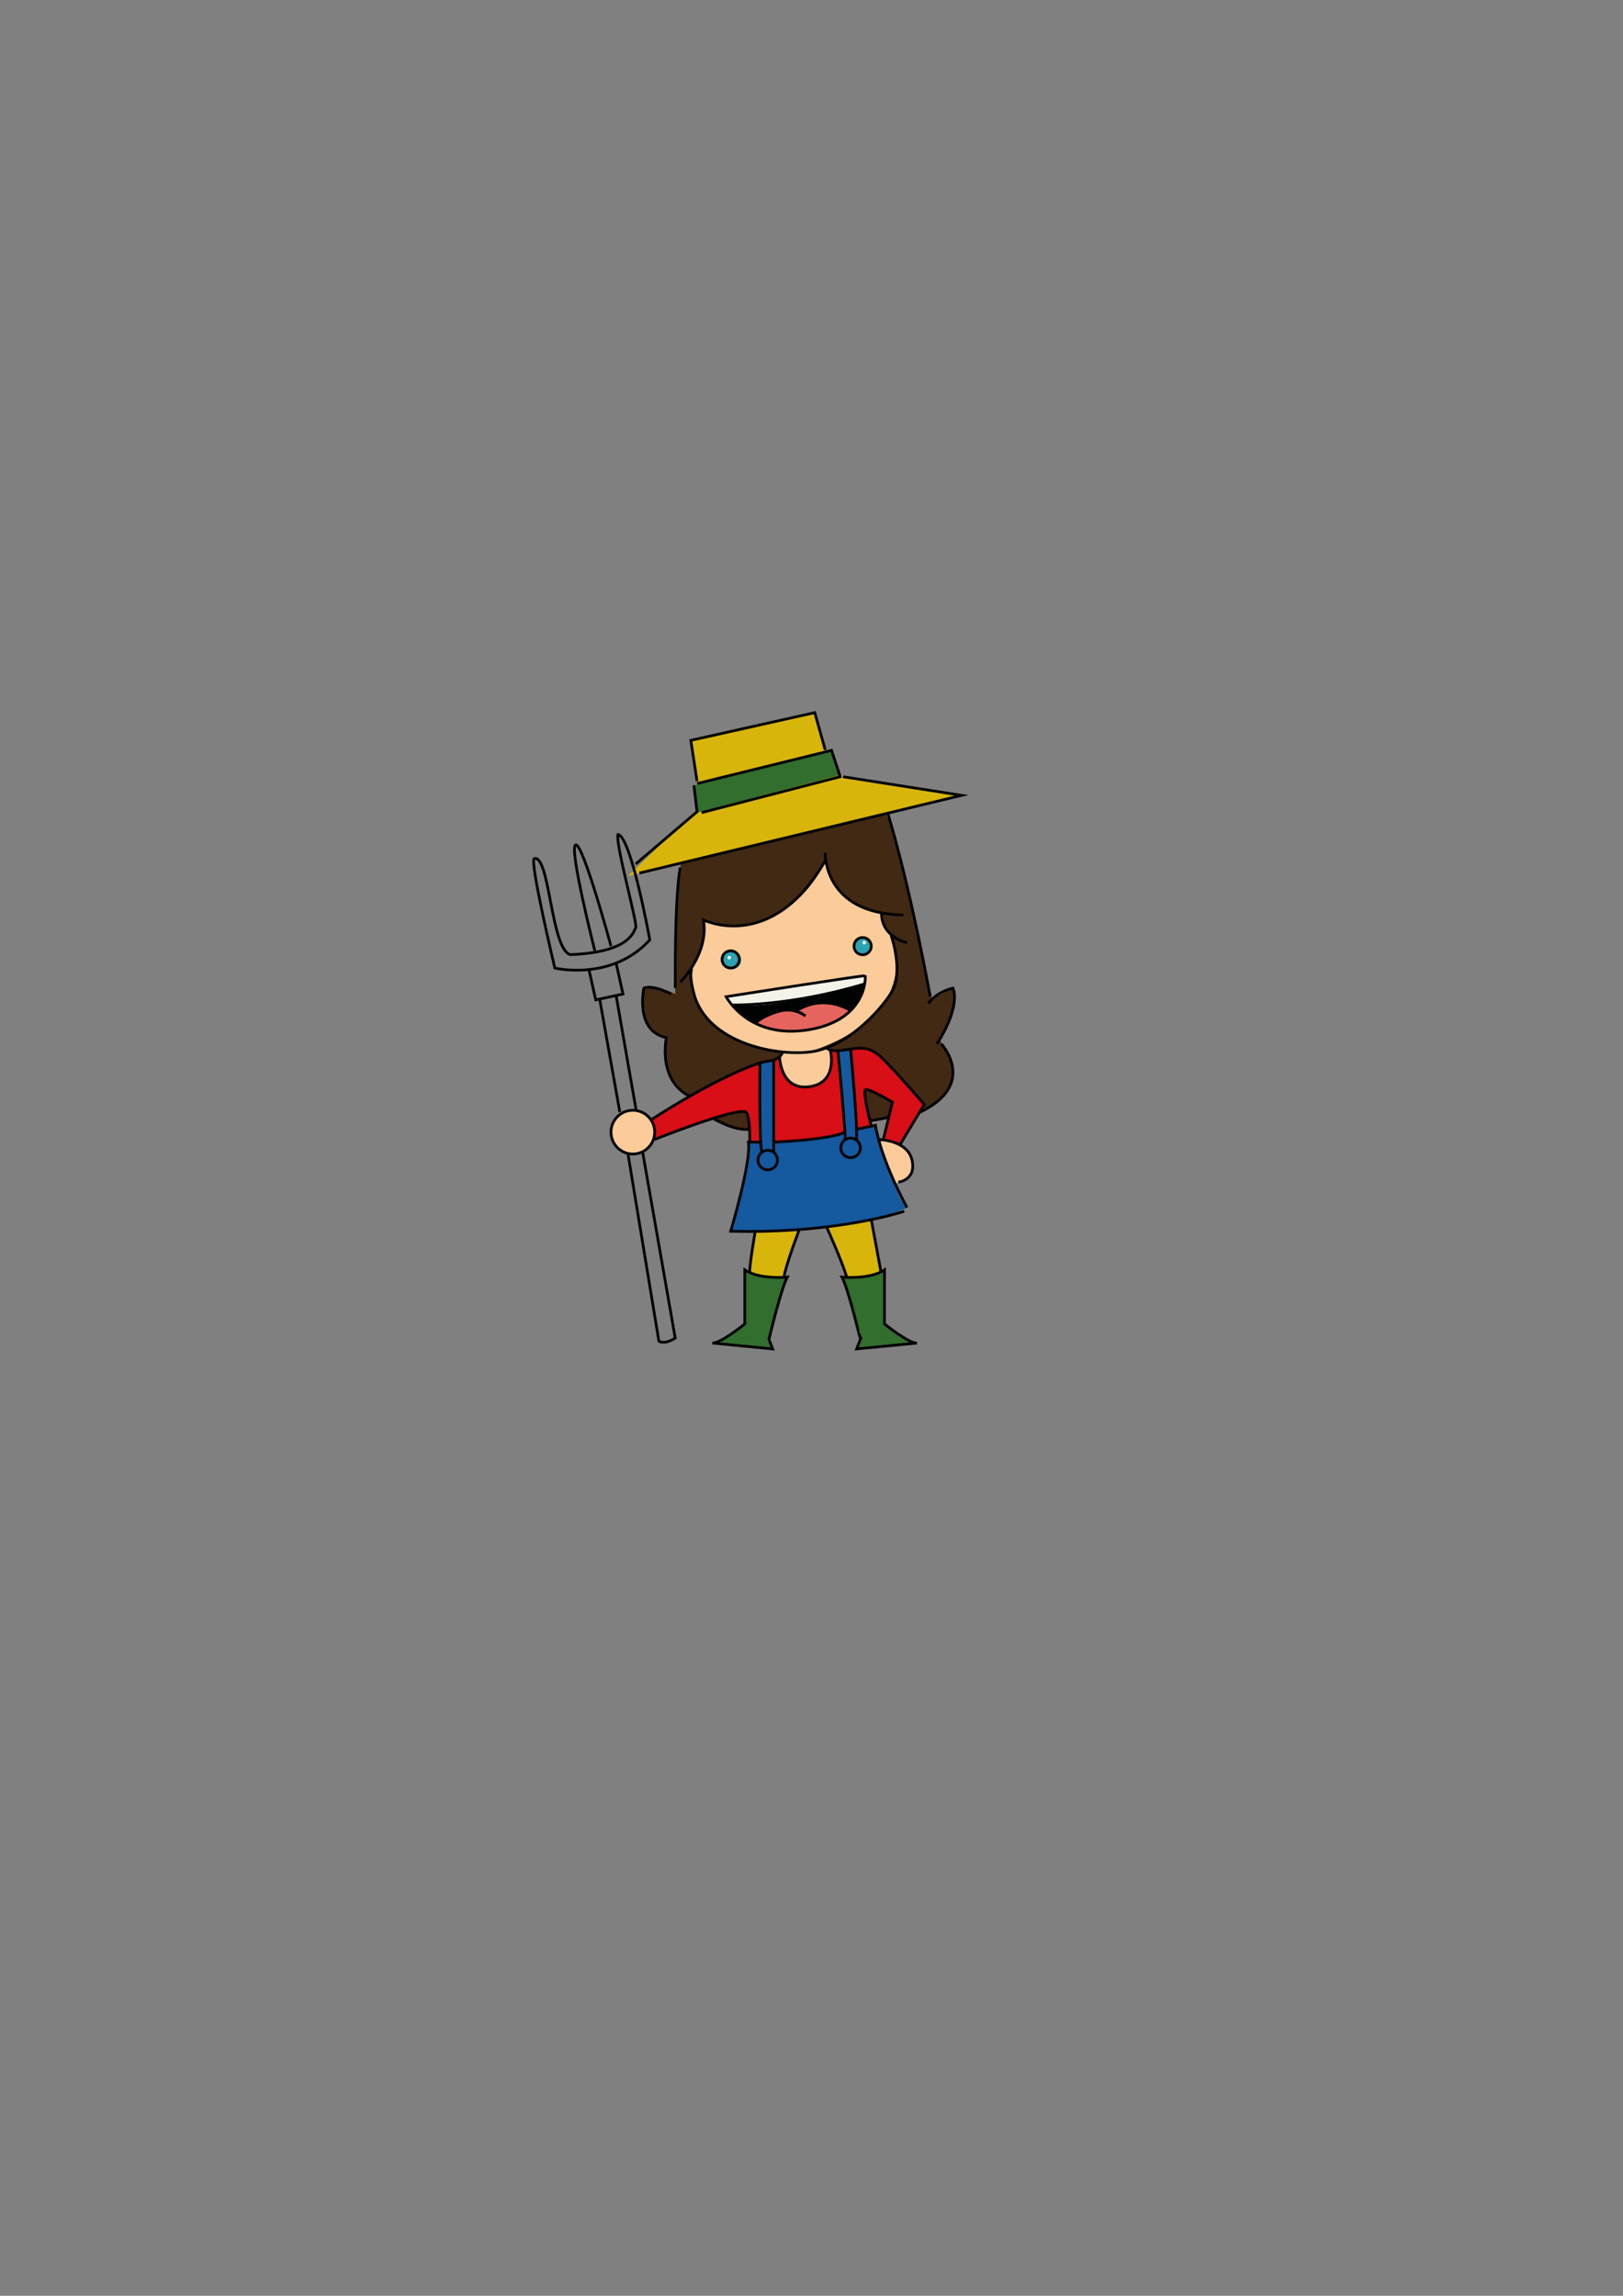 <?xml version="1.0" encoding="utf-8"?>
<!-- Generator: Adobe Illustrator 15.1.0, SVG Export Plug-In . SVG Version: 6.00 Build 0)  -->
<!DOCTYPE svg PUBLIC "-//W3C//DTD SVG 1.1//EN" "http://www.w3.org/Graphics/SVG/1.1/DTD/svg11.dtd">
<svg version="1.1" xmlns="http://www.w3.org/2000/svg" xmlns:xlink="http://www.w3.org/1999/xlink" x="0px" y="0px"
	 width="595.28px" height="841.89px" viewBox="0 0 595.28 841.89" enable-background="new 0 0 595.28 841.89" xml:space="preserve">
<rect x="0" y="0" width="595.28" height="841.89" fill="#808080" stroke="none"/>
<g id="Couleurs">
	<g>
		<path fill="#412913" d="M255.667,305c0,0-5.9,7.041-6.648,16.25s-1.362,43.267-1.362,43.267s-6.324-3.35-11.49-2.183
			c0,0-3.333,14.917,8.25,18.167s0,0,0,0s-4.917,13.75,8.518,21.543c0,0,3.561,8.728,16.313,11.717c0,0,52.92,1.324,72.586-8.093
			c0,0,14.791-8.542,2.745-24.318c0,0,6.421-9.932,4.921-19.016l-7.666,4.12c0,0-12.844-70.203-19.589-70.953
			S255.667,305,255.667,305z"/>
		<path fill="#FBCC9A" d="M253.833,355.167c0,0-4.333,30.75,42.667,30.667C340.25,371.5,326.834,343,326.834,343
			s-3.953-4.466-3.519-8.233c0,0-18.481-1.934-20.648-19.101c0,0-11.99,30.226-44.579,22.28
			C258.088,337.946,260.01,345.816,253.833,355.167z"/>
		<path fill="#FBCC9A" d="M302.667,384.232c0,0,0.422,0.581,1.867,0.815c0,0,3.05,12.703-7.617,13.453s-10.996-10.976-10.996-10.976
			s1.061-1.07,1.07-1.766C286.991,385.758,301.456,387.304,302.667,384.232z"/>
		<path fill="#010202" d="M266.333,365.5l51-7.667c0,0-0.917,18-21,19.833S268.667,369,266.333,365.5z"/>
		<path fill="#E5655E" d="M277,375.229c0,0,8.96-5.562,14.855-4.396s0.87-0.161,0.87-0.161s7.482-5.733,19.254-0.078
			C311.979,370.595,298.107,383.054,277,375.229z"/>
		<path fill="#F4F3E9" d="M266.333,365.5l51-7.667l-0.178,2.954c0,0-31.957,9.787-48.682,7.75L266.333,365.5z"/>
		<circle fill="#2CA3B1" cx="268.475" cy="352.062" r="3.396"/>
		<circle fill="#2CA3B1" cx="316.392" cy="346.963" r="3.396"/>
		<circle fill="#FFFFFF" cx="267.475" cy="351.164" r="0.648"/>
		<circle fill="#FFFFFF" cx="316.999" cy="345.666" r="0.648"/>
		<polygon fill="#D8B50B" points="253.387,271.5 298.833,261.333 304.959,283.75 352.667,291.667 230.333,321.25 256.75,295.75 		
			"/>
		<polygon fill="#326E2E" points="254.5,288 305,275.167 307.976,284.25 255.667,298 		"/>
		<path fill="#D80F16" d="M238.995,410.667c0,0,31.13-20.55,40.505-21.108c0,0,5.735-1.248,6.421-2.034s0.269-0.296,0.269-0.296
			s-0.941,11.466,10.434,11.307c0,0,10.569-1.19,7.91-13.487c0,0,3.487,0.262,5.466-0.047s9.66-3.358,16.83,6.383L339,405
			c0,0-8.414,13.807-8.395,14.778c0,0-3.396-2.236-6.188-1.945L327.334,404c0,0-10.291-7.042-10-3.333s2.225,12.311,2.225,12.311
			s-22.538,7.19-44.548,5.856c0,0,0.24-9.683-1.51-11.258s-33.365,9.787-33.365,9.787S240.342,411.966,238.995,410.667z"/>
		<path fill="#15599F" d="M307.325,385.293l0.637-0.082l4.017-0.521l2.219,29.42l6.889-1.444c0,0,7.248,27.5,11.581,30.167
			c0,0-14.688,7.389-38.178,8.057S268,451.5,268,451.5s7.202-26.285,7-32.667s0.002-0.738,0.002-0.738l4.098,0.738l-0.378-29.07
			l5.028-1.014l0.03,30.083c0,0,24.095-1.501,26.157-3.667"/>
	</g>
	<path fill="#D8B50B" d="M277,451.583l-1.99,14.917c0,0,7.972,3.035,11.981,1.935c0,0,4.836-17.469,6.167-17.507
		S278,452.832,277,451.583z"/>
	<path fill="#D8B50B" d="M303.171,450.32c0,0,7.471,16.386,7.483,18.116c0,0,10.347,0.227,11.93-1.771l-3.005-19.279L303.171,450.32
		z"/>
	<path fill="#326E2E" d="M262.78,492.226l10.397-6.726v-19.833c0,0,7.176,4.332,15.583,2.666l-6.729,22.834l1.365,3.5
		L262.78,492.226z"/>
	<path fill="#326E2E" d="M334.741,492.226l-10.397-6.726v-19.833c0,0-7.176,4.332-15.582,2.666l6.729,22.834l-1.365,3.5
		L334.741,492.226z"/>
	<path fill="#FBCC9A" d="M322.584,418.833c0,0,1.44-0.821,3.01-0.738s7.271,1.404,9.172,7.571s-6.599,8.5-6.599,8.5l-5.075-14.389"
		/>
	<circle fill="#FBCC9A" cx="232.27" cy="415.166" r="8.017"/>
</g>
<g id="Tracés">
	<path fill="none" stroke="#000000" stroke-miterlimit="10" d="M326.834,343c0,0,4.834,13.667,0,21.167S309.833,384.5,296.5,385.833
		S260.167,382,254.833,365.5c-2.5-8.667-1-10.333-1-10.333"/>
	<path fill="none" stroke="#000000" stroke-miterlimit="10" d="M266.333,365.5c0,0,50.834-8,51-7.667s0.833,16.333-21,19.833
		S266.333,365.5,266.333,365.5z"/>
	<circle fill="none" stroke="#000000" stroke-miterlimit="10" cx="268" cy="351.833" r="3.166"/>
	<circle fill="none" stroke="#000000" stroke-miterlimit="10" cx="316.392" cy="346.963" r="3.166"/>
	<path fill="none" stroke="#000000" stroke-miterlimit="10" d="M249.5,360.167c0,0,10.667-10.5,8.5-22.833
		c0,0,25,12.5,44.667-21.667"/>
	<path fill="none" stroke="#000000" stroke-miterlimit="10" d="M302.667,312.667c0,0-0.833,22.5,28.667,22.833"/>
	<path fill="none" stroke="#000000" stroke-miterlimit="10" d="M332.667,345.667c0,0-9.37-1.799-9.352-10.899"/>
	<polyline fill="none" stroke="#000000" stroke-miterlimit="10" points="309.167,284.833 352.667,291.667 234.5,320.167 	"/>
	<polyline fill="none" stroke="#000000" stroke-miterlimit="10" points="255.667,286.5 253.387,271.5 298.833,261.333 302.667,275 	
		"/>
	<polyline fill="none" stroke="#000000" stroke-miterlimit="10" points="254.5,288 255.667,297.667 233.167,316.833 	"/>
	<polyline fill="none" stroke="#000000" stroke-miterlimit="10" points="255.667,287.333 305,275.167 308.167,284.833 257.333,298 	
		"/>
	<path fill="none" stroke="#000000" stroke-miterlimit="10" d="M325.594,298.196c0,0,7.24,22.471,15.573,67.137"/>
	<path fill="none" stroke="#000000" stroke-miterlimit="10" d="M340.5,368c0,0,2.5-4,9-5.667c0,0,3.334,6-5.833,20.5"/>
	<path fill="none" stroke="#000000" stroke-miterlimit="10" d="M345.296,382.833c0,0,13.642,14.854-8.081,25.133"/>
	<path fill="none" stroke="#000000" stroke-miterlimit="10" d="M249.5,318.167c0,0-2,7.667-1.833,44.167"/>
	<path fill="none" stroke="#000000" stroke-miterlimit="10" d="M246.167,364.517c0,0-6.5-3.516-10-2.183c0,0-3.5,15.833,8.25,18.167
		c0,0-3.341,15.407,8.326,21.407"/>
	<path fill="none" stroke="#000000" stroke-miterlimit="10" d="M303.171,384.232c0,0,0.829,1.768,6.829,0.768s9-1.167,13.167,2.667
		S339,405,339,405l-8.757,14.554"/>
	<path fill="none" stroke="#000000" stroke-miterlimit="10" d="M324,417.833l3.334-13.667c0,0-8.916-5.333-9.958-4.5
		s2.124,13,2.124,13"/>
	<path fill="none" stroke="#000000" stroke-miterlimit="10" d="M314.197,414.11l6.889-1.444c0,0,1.414,11.167,11.581,30.167"/>
	<path fill="none" stroke="#000000" stroke-miterlimit="10" d="M331.667,444.167c0,0-24.167,8.333-63.667,7.333
		c0,0,7.667-25.666,6.5-32.667h4.6"/>
	<path fill="none" stroke="#000000" stroke-miterlimit="10" d="M283.78,418.833c0,0,20.824-0.834,26.157-3.667"/>
	<path fill="none" stroke="#000000" stroke-miterlimit="10" d="M286.991,385.758c0,0-0.158,2.741-5.491,3.408
		s-22.08,8.167-42.747,21.5"/>
	<path fill="none" stroke="#000000" stroke-miterlimit="10" d="M240.135,417.833c0,0,29.866-11.922,33.532-10.044
		c1.547,1.882,1.333,11.044,1.333,11.044"/>
	<line fill="none" stroke="#000000" stroke-miterlimit="10" x1="283.78" y1="388.673" x2="283.78" y2="422.59"/>
	<path fill="none" stroke="#000000" stroke-miterlimit="10" d="M278.722,389.764c0,0-0.335,27.327,0.665,32.826"/>
	<path fill="none" stroke="#000000" stroke-miterlimit="10" d="M307.325,385.293c0,0,2.675,27.707,2.675,32.541"/>
	<path fill="none" stroke="#000000" stroke-miterlimit="10" d="M311.979,384.69c0,0,2.552,26.81,2.219,33.143"/>
	<path fill="none" stroke="#000000" stroke-miterlimit="10" d="M285.921,387.524c0,0,0.246,12.476,10.996,10.976
		s7.617-13.453,7.617-13.453"/>
	<circle fill="none" stroke="#000000" stroke-miterlimit="10" cx="281.583" cy="425.417" r="3.583"/>
	<circle fill="none" stroke="#000000" stroke-miterlimit="10" cx="311.979" cy="420.945" r="3.583"/>
	<path fill="none" stroke="#000000" stroke-miterlimit="10" d="M322.25,417.869c0,0,10.583,0.132,12.25,7.548
		s-5.041,8.083-5.041,8.083"/>
	<line fill="none" stroke="#000000" stroke-miterlimit="10" x1="319.559" y1="447.263" x2="323.123" y2="466.414"/>
	<path fill="none" stroke="#000000" stroke-miterlimit="10" d="M303.171,449.912c0,0,5.743,12.689,7.41,18.522"/>
	<path fill="none" stroke="#000000" stroke-miterlimit="10" d="M293.158,450.89c0,0-4.965,13.025-5.646,17.525"/>
	<path fill="none" stroke="#000000" stroke-miterlimit="10" d="M277,451.583c0,0-2.154,12.498-1.998,14.831"/>
	<path fill="none" stroke="#000000" stroke-miterlimit="10" d="M308.834,468.333c0,0,10.166,1.001,15.583-2.666V485.5
		c0,0,9.084,7.333,11.917,7l-22.137,2.167l1.365-3.5C315.562,491.167,311.168,472.666,308.834,468.333z"/>
	<path fill="none" stroke="#000000" stroke-miterlimit="10" d="M288.76,468.333c0,0-10.166,1.001-15.583-2.666V485.5
		c0,0-9.084,7.333-11.917,7l22.137,2.167l-1.365-3.5C282.032,491.167,286.426,472.666,288.76,468.333z"/>
	<circle fill="none" stroke="#000000" stroke-miterlimit="10" cx="232.117" cy="415.166" r="8.017"/>
	<path fill="none" stroke="#000000" stroke-miterlimit="10" d="M261.728,410.054c0,0,7.449,4.877,13.282,4.044"/>
	<path fill="none" stroke="#000000" stroke-miterlimit="10" d="M319.5,410.938c0,0,5.641-0.848,6.724-1.515"/>
	<path fill="none" stroke="#000000" stroke-miterlimit="10" d="M203.5,355c0,0,20.833,5.001,34.833-10.333
		c0,0-6.833-37.834-11.667-38.667c-1.086,3.279,7.333,32.934,6.5,34.217s-1.803,8.985-23.97,9.855
		c-7.167-1.962-7.53-36.572-13.197-35.239C194,315.167,203.5,355,203.5,355z"/>
	<path fill="none" stroke="#000000" stroke-miterlimit="10" d="M224.1,346.963c0,0-10.266-37.796-12.933-37.129s7,38.833,7,38.833"
		/>
	<polyline fill="none" stroke="#000000" stroke-miterlimit="10" points="225.97,353.165 228.5,364.517 218.5,366.667 
		216.005,355.547 	"/>
	<line fill="none" stroke="#000000" stroke-miterlimit="10" x1="225.977" y1="365.059" x2="233.333" y2="407.149"/>
	<line fill="none" stroke="#000000" stroke-miterlimit="10" x1="220" y1="366.667" x2="227.333" y2="407.789"/>
	<path fill="none" stroke="#000000" stroke-miterlimit="10" d="M235.679,422.344l11.978,68.323c0,0-3.488,2.501-5.989,1.167
		l-11.334-68.65"/>
	<path fill="none" stroke="#010202" stroke-miterlimit="10" d="M277,375.229c0,0,9.88-8.812,18.44-2.646"/>
	<path fill="none" stroke="#010202" stroke-miterlimit="10" d="M311.979,370.595c0,0-9.645-6.56-20.124,0.239"/>
	<path fill="none" stroke="#010202" stroke-miterlimit="10" d="M268.475,368.537c0,0,21.338,0.537,48.682-7.75"/>
</g>
</svg>
